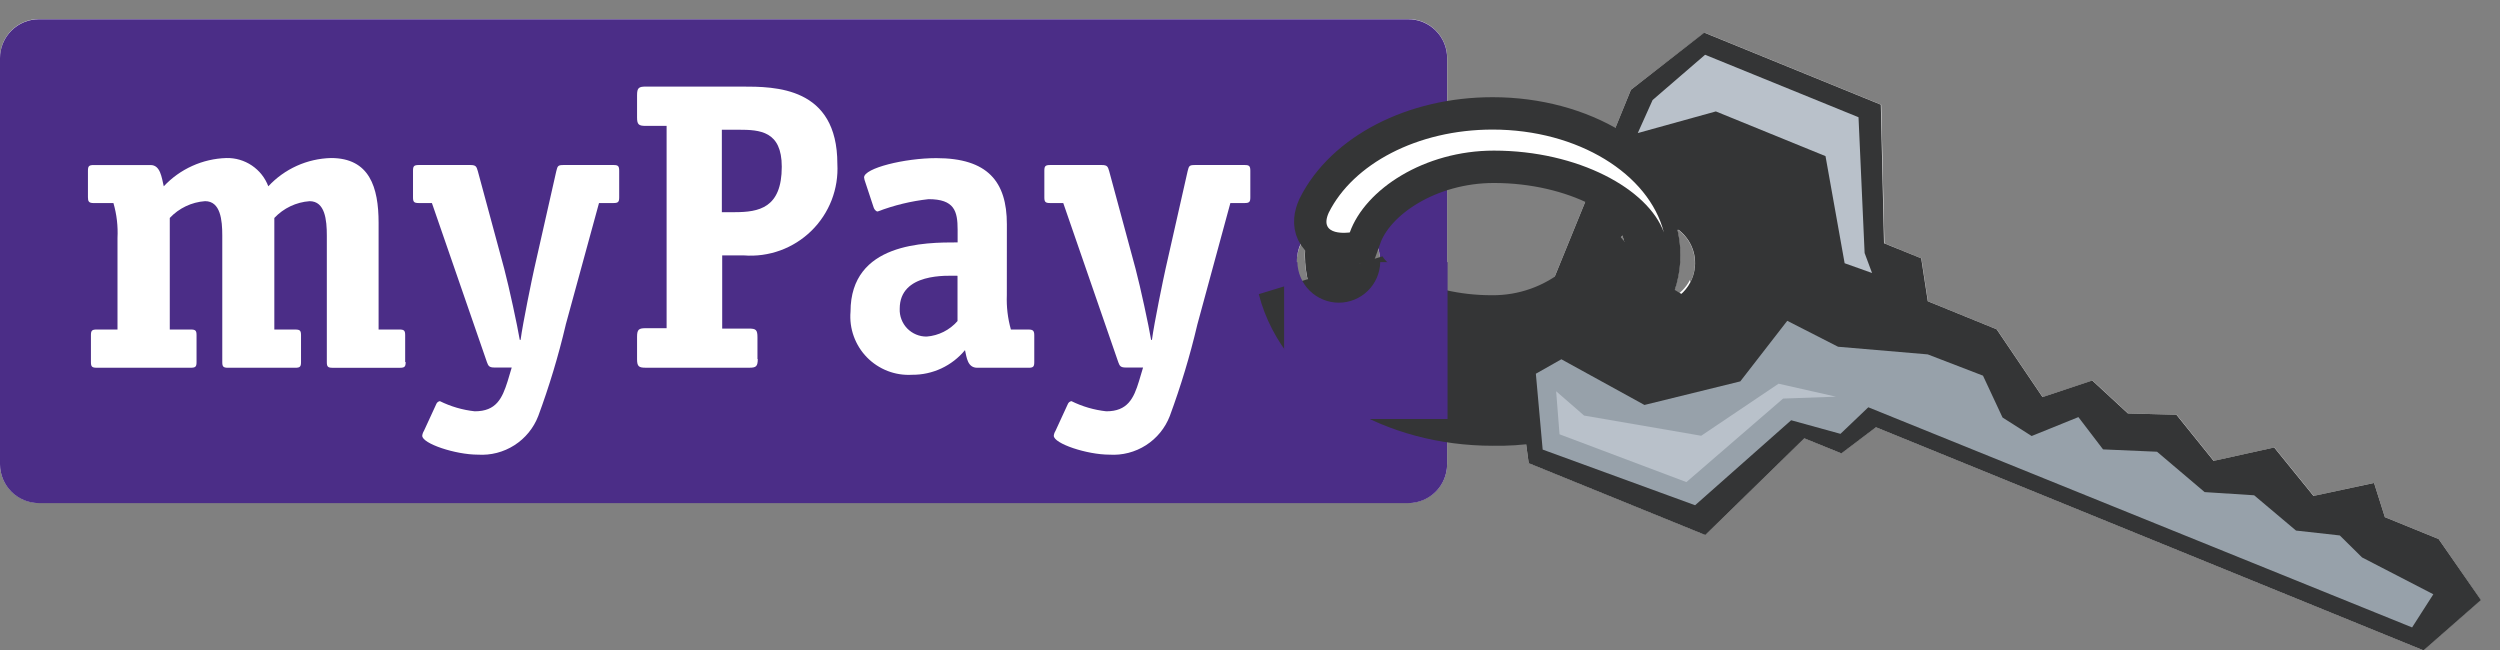 <svg width="123" height="32" viewBox="0 0 123 32" fill="none" xmlns="http://www.w3.org/2000/svg">
<rect x="0" y="0" width="123" height="32" fill="#808080" stroke="none"/>
<path d="M119.981 26.521L117.336 25.444L116.803 23.761L113.834 24.399L111.9 22.015L108.92 22.674L107.09 20.405L104.706 20.342L102.95 18.721L100.5 19.538L98.242 16.203L94.855 14.823L94.531 12.711L92.712 11.969L92.555 5.152L83.867 1.608L80.239 4.42L79.139 7.128C77.396 6.163 75.431 5.669 73.439 5.696C72.689 5.698 71.941 5.765 71.202 5.896V2.854C71.203 2.348 71.003 1.863 70.646 1.504C70.29 1.144 69.806 0.941 69.3 0.938H1.913C1.406 0.938 0.919 1.14 0.561 1.499C0.202 1.857 0 2.344 0 2.851V22.83C0 23.337 0.202 23.824 0.561 24.182C0.919 24.541 1.406 24.743 1.913 24.743H69.285C69.792 24.743 70.279 24.541 70.637 24.182C70.996 23.824 71.198 23.337 71.198 22.83V19.192C71.936 19.323 72.685 19.39 73.435 19.392C73.885 19.392 74.313 19.361 74.742 19.319L75.212 22.78L83.9 26.314L88.772 21.557L90.591 22.299L92.291 21.013L119.233 31.991L122.045 29.513L119.981 26.521ZM67.905 12.856C67.905 12.877 67.895 12.887 67.895 12.908C67.886 13.374 67.712 13.822 67.404 14.173C67.064 13.7 66.878 13.134 66.871 12.552C66.875 12.118 66.982 11.692 67.185 11.308C67.411 11.498 67.592 11.735 67.717 12.003C67.841 12.27 67.905 12.562 67.905 12.857V12.856ZM71.198 12.898V8.632C71.931 8.458 72.682 8.37 73.435 8.371C75.082 8.344 76.703 8.786 78.108 9.646L75.285 16.567C73.928 16.83 72.53 16.801 71.185 16.483V12.898H71.198ZM80.012 12.553C80.001 13.046 79.863 13.528 79.612 13.953C79.483 13.751 79.391 13.528 79.34 13.294C79.274 12.918 79.314 12.53 79.455 12.175C79.542 11.963 79.666 11.768 79.821 11.6C79.943 11.903 80.007 12.226 80.012 12.553ZM83.243 13.714C83.212 13.777 83.18 13.829 83.149 13.892V13.767C82.949 14.162 82.626 14.482 82.229 14.677C82.516 14.006 82.666 13.285 82.668 12.555C82.669 12.121 82.616 11.69 82.511 11.269C82.893 11.533 83.173 11.918 83.306 12.363C83.439 12.807 83.417 13.284 83.243 13.714ZM64.309 11.529C64.239 11.866 64.201 12.21 64.194 12.554C64.198 13.186 64.311 13.812 64.529 14.405C64.498 14.384 64.477 14.363 64.445 14.342C64.435 14.332 64.424 14.321 64.414 14.321C64.036 13.952 63.818 13.449 63.808 12.921C63.808 12.9 63.798 12.89 63.798 12.869C63.808 12.377 63.989 11.904 64.31 11.531" fill="white"/>
<path d="M69.285 0.948H1.913C1.406 0.948 0.919 1.15 0.561 1.509C0.202 1.867 0 2.354 0 2.861V22.84C0 23.347 0.202 23.834 0.561 24.192C0.919 24.551 1.406 24.753 1.913 24.753H69.285C69.792 24.753 70.279 24.551 70.637 24.192C70.996 23.834 71.198 23.347 71.198 22.84V2.861C71.199 2.61 71.15 2.361 71.054 2.128C70.958 1.896 70.817 1.685 70.639 1.507C70.461 1.329 70.25 1.188 70.018 1.092C69.785 0.996 69.536 0.947 69.285 0.948ZM65.856 14.895C65.451 14.895 65.055 14.775 64.718 14.55C64.381 14.325 64.118 14.005 63.963 13.63C63.808 13.256 63.767 12.844 63.846 12.446C63.925 12.049 64.121 11.684 64.407 11.397C64.694 11.111 65.059 10.915 65.456 10.836C65.854 10.757 66.266 10.798 66.64 10.953C67.014 11.108 67.335 11.371 67.56 11.708C67.785 12.045 67.905 12.441 67.905 12.846C67.904 13.389 67.688 13.91 67.304 14.294C66.92 14.678 66.399 14.894 65.856 14.895Z" fill="#4B2D87"/>
<path d="M64.204 12.553C64.204 16.4 68.261 19.411 73.446 19.411C78.631 19.411 82.678 16.4 82.678 12.553C82.678 8.706 78.621 5.695 73.446 5.695C68.271 5.695 64.204 8.706 64.204 12.553ZM66.87 12.553C66.87 10.284 69.881 8.361 73.436 8.361C76.991 8.361 80.002 10.285 80.002 12.553C80.002 14.821 76.991 16.745 73.436 16.745C69.881 16.745 66.87 14.821 66.87 12.553Z" fill="#343536"/>
<path d="M66.41 11.435C67.173 9.302 70.09 7.41 73.498 7.41C77.649 7.41 81.098 9.302 81.862 11.435C81.13 8.56 77.638 6.375 73.435 6.375C69.723 6.375 66.566 8.075 65.374 10.463C64.832 11.675 66.41 11.435 66.41 11.435Z" stroke="#343536" stroke-width="3.186"/>
<path d="M79.009 15.711C77.429 17.021 75.436 17.729 73.384 17.711C69.233 17.711 65.784 15.819 65.02 13.686C65.752 16.561 69.244 18.746 73.447 18.746C75.82 18.8 78.136 18.019 79.992 16.54C79.622 16.319 79.29 16.04 79.009 15.714" fill="white"/>
<path d="M79.009 15.711C77.429 17.021 75.436 17.729 73.384 17.711C69.233 17.711 65.784 15.819 65.02 13.686C65.752 16.561 69.244 18.746 73.447 18.746C75.82 18.8 78.136 18.019 79.992 16.54C79.622 16.318 79.29 16.038 79.009 15.711V15.711Z" stroke="#343536" stroke-width="6.372"/>
<path d="M71.208 12.898H67.908C67.896 13.431 67.676 13.938 67.295 14.31C66.914 14.683 66.403 14.892 65.87 14.892C65.337 14.892 64.825 14.683 64.444 14.31C64.063 13.938 63.843 13.431 63.831 12.898H63.179V20.614H71.219V12.898" fill="#4B2D87"/>
<path d="M119.981 26.521L117.336 25.444L116.803 23.761L113.823 24.399L111.889 22.015L108.909 22.674L107.079 20.405L104.695 20.342L102.939 18.721L100.492 19.536L98.234 16.201L94.847 14.821L94.523 12.709L92.693 11.967L92.536 5.15L83.848 1.606L80.241 4.418L74.596 18.262L75.213 22.789L83.901 26.323L88.773 21.566L90.596 22.307L92.296 21.021L119.239 31.999L122.062 29.521L119.981 26.521ZM80.581 14.832C80.207 14.679 79.886 14.418 79.66 14.083C79.434 13.748 79.313 13.354 79.311 12.949C79.309 12.545 79.427 12.149 79.65 11.812C79.873 11.475 80.191 11.212 80.564 11.055C80.936 10.899 81.347 10.857 81.744 10.934C82.141 11.01 82.506 11.203 82.793 11.488C83.08 11.772 83.277 12.136 83.358 12.531C83.438 12.928 83.4 13.339 83.247 13.713C83.146 13.962 82.996 14.188 82.807 14.379C82.618 14.569 82.394 14.721 82.146 14.825C81.898 14.929 81.633 14.983 81.364 14.984C81.096 14.986 80.829 14.934 80.581 14.832Z" fill="#343536"/>
<path d="M116.218 27.431L115.118 26.344L112.964 26.104L110.904 24.368L108.468 24.211L106.126 22.225L103.47 22.11L102.257 20.521L99.957 21.452L98.525 20.542L97.563 18.482L94.845 17.436L90.433 17.06L87.933 15.784L85.622 18.764L80.907 19.924L76.819 17.676L75.564 18.387L75.899 22.119L83.399 24.858L88.125 20.676L90.551 21.345L91.921 20.038L118.675 30.869L119.72 29.238L116.22 27.429" fill="#97A1AA"/>
<path d="M80.576 6.552L81.308 4.921L83.89 2.694L91.439 5.768L91.739 12.449L92.105 13.432L90.756 12.951L89.815 7.682L84.42 5.482L80.573 6.548" fill="#B9C1CA"/>
<path d="M76.562 19.245L76.729 21.367L82.971 23.719L87.728 19.61L90.328 19.516L87.505 18.878L83.699 21.439L77.938 20.446L76.558 19.246" fill="#B9C1CA"/>
<path d="M19.958 17.813C19.958 18.033 19.916 18.095 19.676 18.095H16.362C16.122 18.095 16.08 18.032 16.08 17.813V11.592C16.08 10.829 15.996 9.898 15.233 9.898C14.571 9.946 13.952 10.241 13.497 10.724V16.213H14.528C14.768 16.213 14.81 16.276 14.81 16.495V17.812C14.81 18.032 14.768 18.094 14.528 18.094H11.218C10.978 18.094 10.936 18.031 10.936 17.812V11.591C10.936 10.828 10.852 9.897 10.089 9.897C9.427 9.945 8.808 10.24 8.353 10.723V16.212H9.388C9.628 16.212 9.67 16.275 9.67 16.494V17.811C9.67 18.031 9.628 18.093 9.388 18.093H4.756C4.516 18.093 4.474 18.03 4.474 17.811V16.494C4.474 16.274 4.516 16.212 4.756 16.212H5.781V11.706C5.81 11.127 5.742 10.547 5.581 9.991H4.609C4.369 9.991 4.327 9.907 4.327 9.709V8.402C4.327 8.182 4.369 8.12 4.609 8.12H7.409C7.89 8.12 7.953 8.726 8.057 9.166C8.454 8.742 8.931 8.401 9.46 8.163C9.989 7.924 10.561 7.792 11.141 7.775C11.586 7.765 12.023 7.894 12.392 8.143C12.761 8.392 13.044 8.749 13.201 9.166C13.597 8.74 14.073 8.398 14.603 8.159C15.132 7.92 15.704 7.79 16.285 7.775C18.177 7.775 18.627 9.207 18.627 10.964V16.212H19.652C19.892 16.212 19.934 16.275 19.934 16.494V17.811" fill="white"/>
<path d="M27.831 15.994C27.473 17.512 27.023 19.006 26.482 20.469C26.254 21.06 25.843 21.564 25.309 21.905C24.775 22.247 24.146 22.41 23.513 22.369C22.405 22.369 20.774 21.825 20.774 21.439C20.783 21.354 20.812 21.271 20.858 21.199L21.464 19.882C21.478 19.844 21.502 19.811 21.534 19.785C21.565 19.76 21.602 19.743 21.642 19.736C22.18 20.002 22.76 20.171 23.357 20.236C24.413 20.236 24.706 19.609 24.977 18.751L25.177 18.082H24.324C24.063 18.082 24.024 17.998 23.958 17.821L21.25 9.99H20.602C20.362 9.99 20.32 9.927 20.32 9.708V8.401C20.32 8.181 20.362 8.119 20.602 8.119H23.143C23.425 8.119 23.443 8.203 23.509 8.419L24.809 13.228C25.049 14.138 25.457 16.028 25.572 16.72H25.614C25.714 15.936 26.199 13.594 26.283 13.228L27.37 8.419C27.433 8.158 27.454 8.119 27.736 8.119H30.182C30.402 8.119 30.464 8.161 30.464 8.401V9.708C30.464 9.928 30.422 9.99 30.182 9.99H29.471L27.83 15.99" fill="white"/>
<path d="M37.282 17.663C37.282 18.029 37.198 18.092 36.864 18.092H31.772C31.427 18.092 31.343 18.029 31.343 17.663V16.576C31.343 16.21 31.427 16.147 31.772 16.147H32.797V6.194H31.772C31.427 6.194 31.343 6.131 31.343 5.776V4.689C31.343 4.323 31.427 4.26 31.772 4.26H36.498C38.129 4.26 41.198 4.26 41.198 8.06C41.232 8.669 41.136 9.278 40.916 9.847C40.695 10.415 40.356 10.93 39.92 11.357C39.485 11.783 38.963 12.112 38.39 12.321C37.817 12.529 37.206 12.613 36.598 12.566H35.532V16.166H36.849C37.194 16.166 37.267 16.229 37.267 16.595V17.663H37.282ZM36.142 10.439C37.334 10.439 38.463 10.239 38.463 8.202C38.463 6.446 37.386 6.383 36.341 6.383H35.515V10.44H36.142" fill="white"/>
<path d="M49.536 14.519C49.514 15.091 49.581 15.662 49.736 16.213H50.604C50.824 16.213 50.886 16.276 50.886 16.495V17.812C50.886 18.032 50.844 18.094 50.604 18.094H48.084C47.603 18.094 47.561 17.594 47.478 17.226C47.162 17.609 46.765 17.916 46.315 18.126C45.865 18.336 45.374 18.443 44.878 18.439C44.467 18.464 44.056 18.4 43.672 18.252C43.288 18.103 42.94 17.874 42.652 17.58C42.365 17.285 42.144 16.932 42.005 16.545C41.865 16.157 41.811 15.744 41.846 15.334C41.846 11.926 45.526 11.926 47.115 11.926V11.299C47.115 10.389 46.958 9.799 45.683 9.799C44.827 9.894 43.987 10.098 43.183 10.405C43.083 10.405 43.005 10.28 42.983 10.205L42.575 8.971C42.544 8.894 42.523 8.813 42.512 8.731C42.512 8.271 44.512 7.78 46.067 7.78C48.587 7.78 49.538 8.93 49.538 11.031L49.536 14.519ZM47.11 13.568C46.61 13.568 44.266 13.411 44.266 15.189C44.258 15.367 44.287 15.546 44.351 15.712C44.414 15.879 44.511 16.032 44.635 16.16C44.76 16.288 44.909 16.389 45.074 16.458C45.238 16.527 45.416 16.561 45.594 16.559C46.18 16.513 46.724 16.239 47.11 15.796V13.569" fill="white"/>
<path d="M58.903 15.994C58.545 17.512 58.094 19.006 57.554 20.469C57.326 21.06 56.915 21.564 56.381 21.905C55.847 22.247 55.218 22.41 54.585 22.369C53.477 22.369 51.846 21.825 51.846 21.439C51.855 21.354 51.884 21.271 51.93 21.199L52.536 19.882C52.55 19.844 52.574 19.811 52.606 19.785C52.637 19.76 52.674 19.743 52.714 19.736C53.252 20.002 53.832 20.171 54.429 20.236C55.475 20.236 55.778 19.609 56.039 18.751L56.239 18.082H55.386C55.125 18.082 55.086 17.998 55.02 17.821L52.312 9.99H51.664C51.424 9.99 51.382 9.927 51.382 9.708V8.401C51.382 8.181 51.424 8.119 51.664 8.119H54.205C54.487 8.119 54.505 8.203 54.571 8.419L55.871 13.228C56.111 14.138 56.519 16.028 56.634 16.72H56.676C56.776 15.936 57.261 13.594 57.345 13.228L58.432 8.419C58.495 8.158 58.516 8.119 58.798 8.119H61.234C61.454 8.119 61.516 8.161 61.516 8.401V9.708C61.516 9.928 61.474 9.99 61.234 9.99H60.534L58.903 15.99" fill="white"/>
<path d="M66.41 11.435C67.173 9.302 70.09 7.41 73.498 7.41C77.649 7.41 81.098 9.302 81.862 11.435C81.13 8.56 77.638 6.375 73.435 6.375C69.723 6.375 66.566 8.075 65.374 10.463C64.83 11.676 66.409 11.435 66.409 11.435" fill="white"/>
<path d="M28.803 21.827C28.85 21.621 28.85 21.406 28.803 21.2C28.751 21.406 28.751 21.621 28.803 21.827Z" fill="#4B2D87"/>
<path d="M65.5 19.004C65.547 18.798 65.547 18.583 65.5 18.377C65.448 18.583 65.448 18.798 65.5 19.004Z" fill="#4B2D87"/>
<path d="M62.364 18.377C62.411 18.171 62.411 17.956 62.364 17.75C62.312 17.956 62.312 18.171 62.364 18.377Z" fill="#4B2D87"/>
<path d="M66.968 19.056C67.015 18.85 67.015 18.635 66.968 18.429C66.921 18.635 66.921 18.85 66.968 19.056Z" fill="#4B2D87"/>
</svg>
